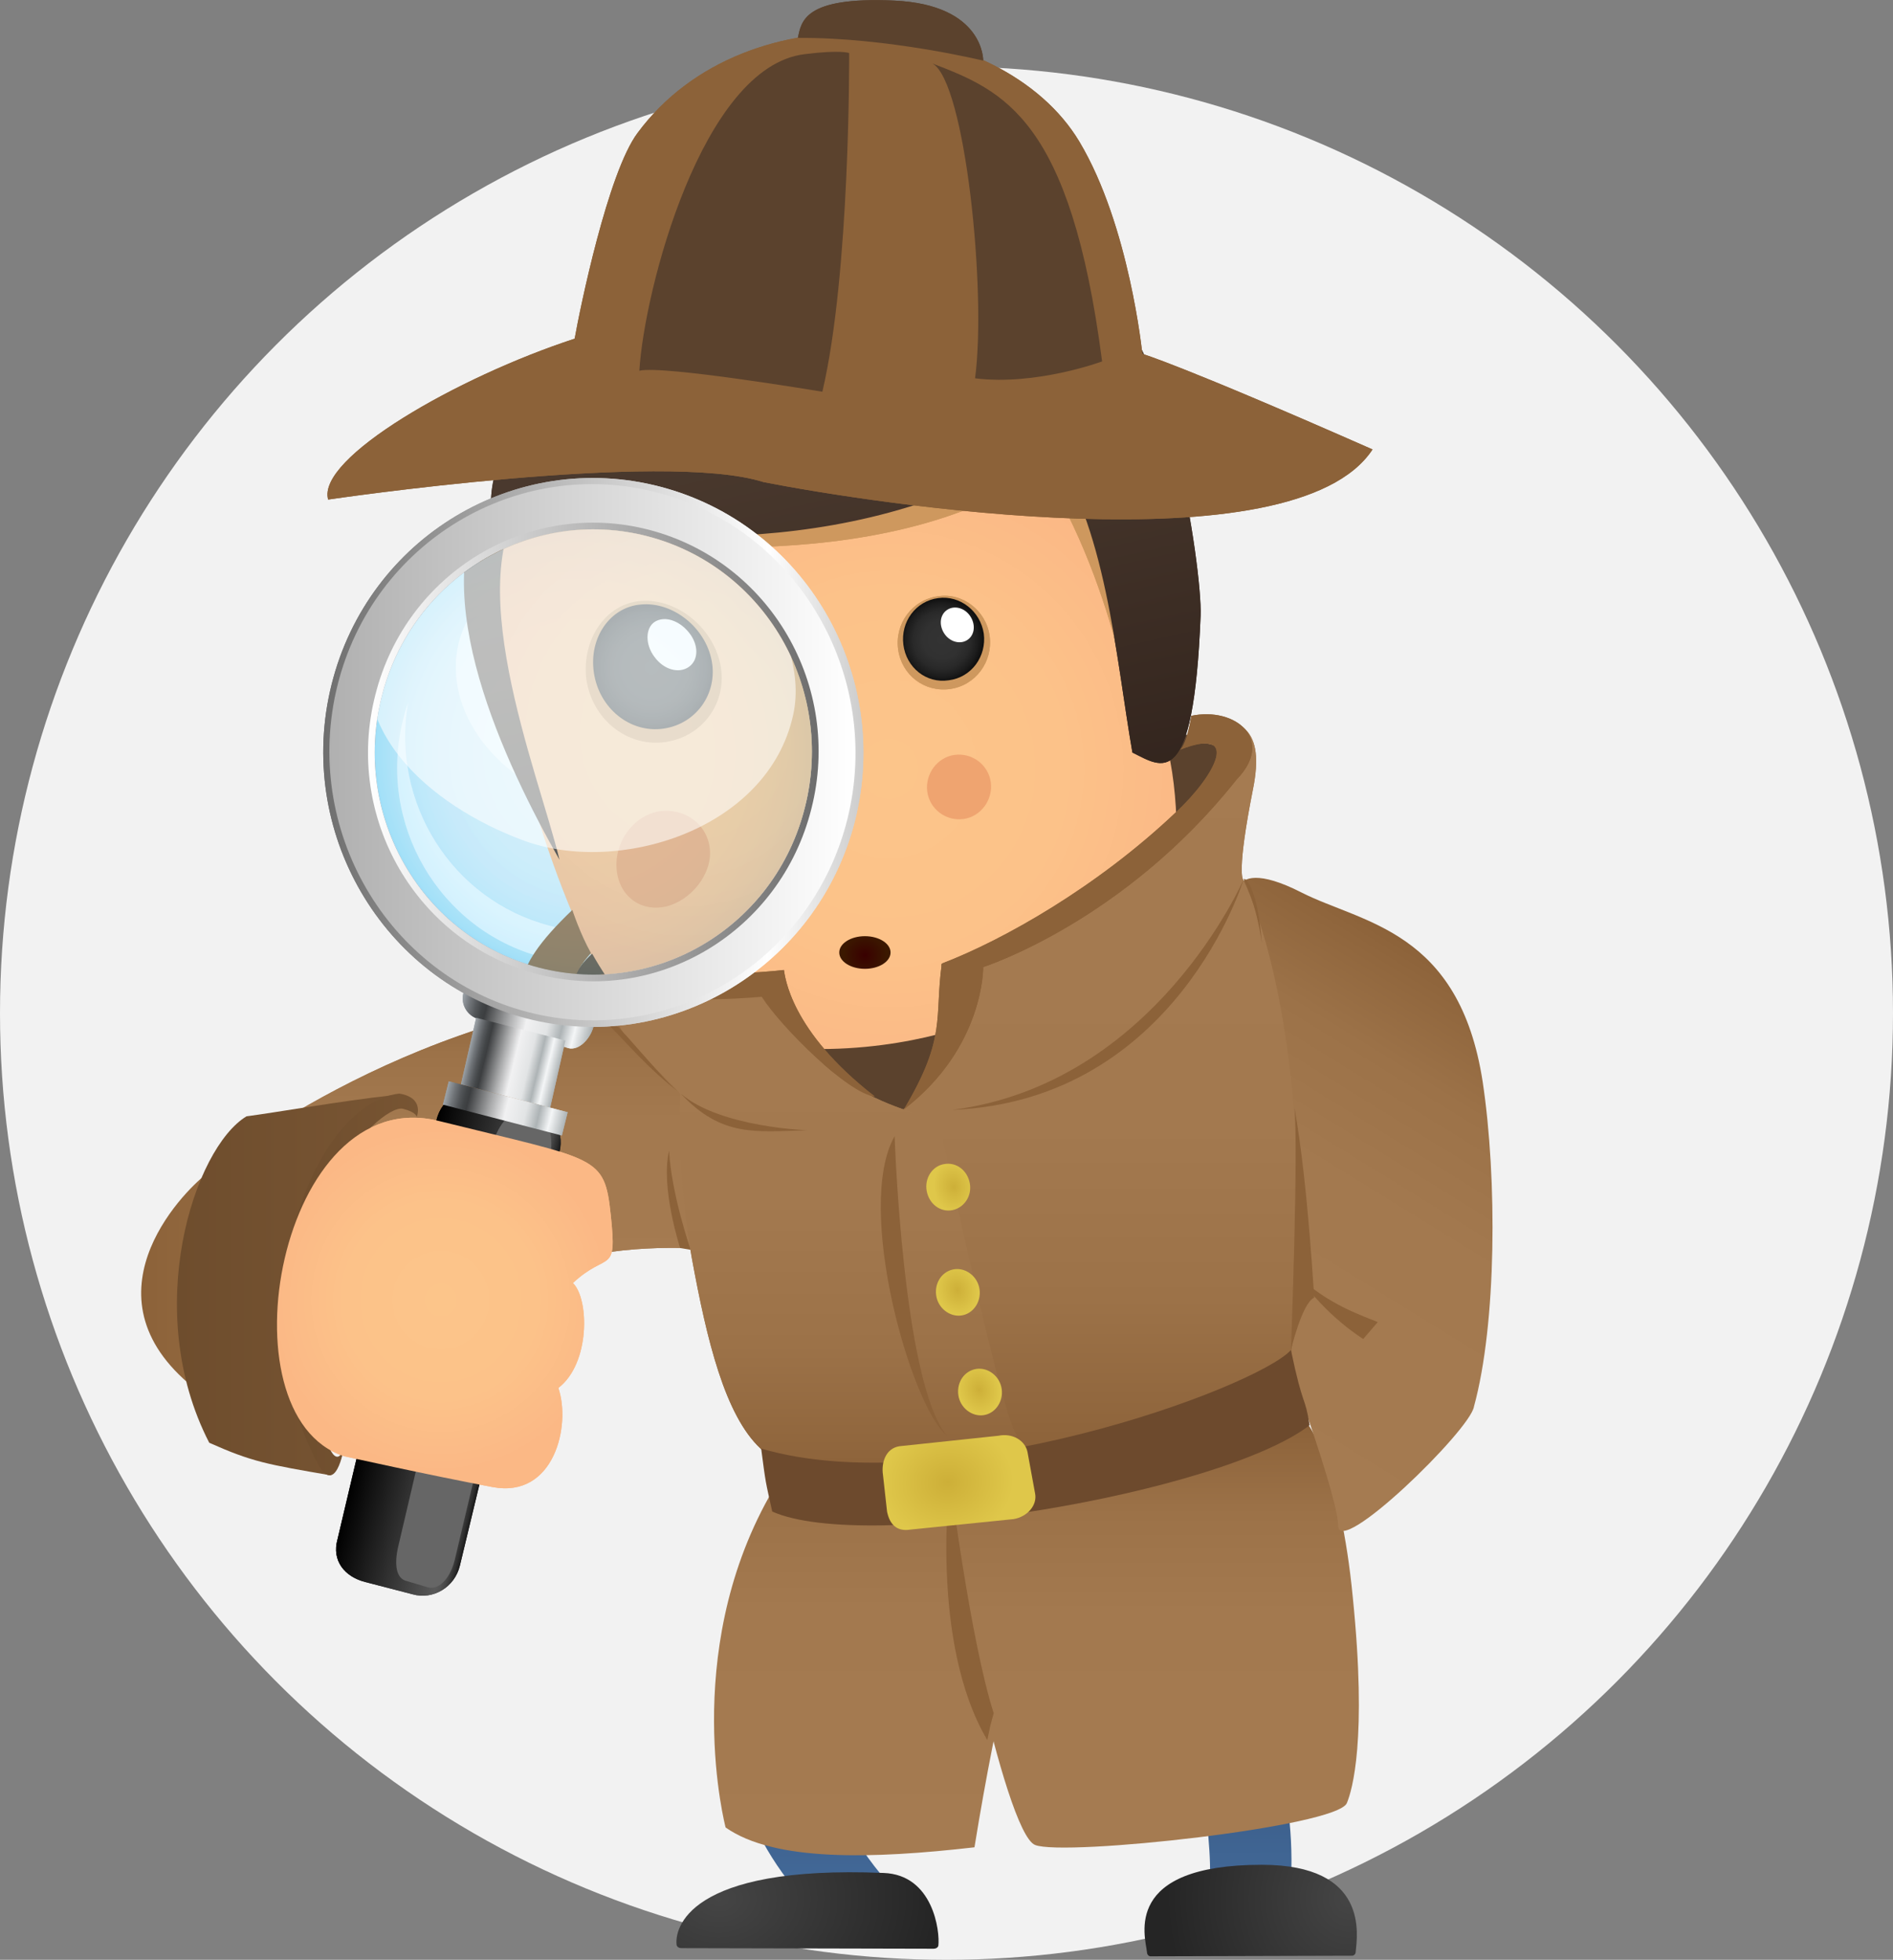 <?xml version="1.0" encoding="utf-8"?>
<!-- Generator: Adobe Illustrator 22.0.1, SVG Export Plug-In . SVG Version: 6.00 Build 0)  -->
<svg version="1.1" id="Layer_1" xmlns="http://www.w3.org/2000/svg" xmlns:xlink="http://www.w3.org/1999/xlink" x="0px" y="0px"
	 width="324.8px" height="336.2px" viewBox="0 0 324.8 336.2" style="enable-background:new 0 0 324.8 336.2;" xml:space="preserve"
	>
<rect x="0" y="0" width="324.8" height="336.2" fill="#808080" stroke="none"/>
<style type="text/css">
	.st0{fill:#F2F2F2;}
	.st1{fill:#5B422D;}
	.st2{fill:url(#SVGID_1_);}
	.st3{fill:url(#SVGID_2_);}
	.st4{fill:#CE985E;}
	.st5{fill:#836F67;}
	.st6{fill:#EFA470;}
	.st7{fill:url(#SVGID_3_);}
	.st8{fill:#FFFFFF;}
	.st9{fill:url(#SVGID_4_);}
	.st10{fill:url(#SVGID_5_);}
	.st11{fill:url(#SVGID_6_);}
	.st12{fill:url(#SVGID_7_);}
	.st13{fill:url(#SVGID_8_);}
	.st14{fill:url(#SVGID_9_);}
	.st15{fill:url(#SVGID_10_);}
	.st16{fill:url(#SVGID_11_);}
	.st17{fill:url(#SVGID_12_);}
	.st18{fill:url(#SVGID_13_);}
	.st19{fill:url(#SVGID_14_);}
	.st20{fill:url(#SVGID_15_);}
	.st21{fill:#8C6239;}
	.st22{fill:url(#SVGID_16_);}
	.st23{fill:url(#SVGID_17_);}
	.st24{fill:url(#SVGID_18_);}
	.st25{fill:url(#SVGID_19_);}
	.st26{fill:url(#SVGID_20_);}
	.st27{fill:url(#SVGID_21_);}
	.st28{fill:url(#SVGID_22_);}
	.st29{fill:url(#SVGID_23_);}
	.st30{fill:url(#SVGID_24_);}
	.st31{fill:url(#SVGID_25_);}
	.st32{fill:#666666;}
	.st33{fill:url(#SVGID_26_);}
	.st34{fill:url(#SVGID_27_);}
	.st35{fill:url(#SVGID_28_);}
	.st36{opacity:0.26;fill:url(#SVGID_29_);enable-background:new    ;}
	.st37{opacity:0.57;fill:#FFFFFF;enable-background:new    ;}
	.st38{fill:url(#SVGID_30_);}
	.st39{fill:url(#SVGID_31_);}
	.st40{fill:#6D4A2D;}
	.st41{fill:url(#SVGID_32_);}
	.st42{fill:url(#SVGID_33_);}
	.st43{fill:url(#SVGID_34_);}
	.st44{fill:url(#SVGID_35_);}
	.st45{fill:url(#SVGID_36_);}
	.st46{fill:url(#SVGID_37_);}
	.st47{fill:url(#SVGID_38_);}
	.st48{fill:url(#SVGID_39_);}
	.st49{fill:url(#SVGID_40_);}
	.st50{fill:url(#SVGID_41_);}
	.st51{fill:url(#SVGID_42_);}
	.st52{fill:url(#SVGID_43_);}
	.st53{opacity:0.26;fill:url(#SVGID_44_);enable-background:new    ;}
	.st54{fill:url(#SVGID_45_);}
	.st55{fill:url(#SVGID_46_);}
	.st56{clip-path:url(#SVGID_48_);}
	.st57{fill:url(#SVGID_49_);}
	.st58{fill:url(#SVGID_50_);}
	.st59{fill:url(#SVGID_51_);}
	.st60{opacity:0.26;fill:url(#SVGID_52_);enable-background:new    ;}
	.st61{fill:url(#SVGID_53_);}
</style>
<circle class="st0" cx="162.4" cy="173.8" r="162.4"/>
<g id="characters__x2F__objects__x2F__postitions">
	<path class="st1" d="M163.3,178.7l-28.7,9.6l16.4,9.8c0,0,19.7-2.2,19.9-3.5s-7-15.9-7-15.9 M202.3,125.9c0,0,23.3,1.6-2,18.3
		c-0.8-9.7,0-17.8,0-17.8L202.3,125.9z"/>
	
		<linearGradient id="SVGID_1_" gradientUnits="userSpaceOnUse" x1="-322.571" y1="1010.032" x2="-322.571" y2="931.14" gradientTransform="matrix(0.936 0 0 1 440.897 -688.158)">
		<stop  offset="0" style="stop-color:#426897"/>
		<stop  offset="1" style="stop-color:#192F4B"/>
	</linearGradient>
	<path class="st2" d="M151.9,247.9c-4.9,11.7-25.5,45.4,0.4,75l-16,1.1c-23.3-28.8-2.6-57.2,5.7-73.3L151.9,247.9L151.9,247.9z"/>
	
		<radialGradient id="SVGID_2_" cx="-503.292" cy="913.761" r="47.202" gradientTransform="matrix(1.073 -0.28 0.274 1.093 442.234 -1007.744)" gradientUnits="userSpaceOnUse">
		<stop  offset="0" style="stop-color:#FCC58A"/>
		<stop  offset="0.575" style="stop-color:#FCC289"/>
		<stop  offset="0.962" style="stop-color:#FBB986"/>
		<stop  offset="1" style="stop-color:#FBB885"/>
	</radialGradient>
	<path class="st3" d="M194.1,179.1c4.2-1.1,10.8-30.8,6.3-50.4c-13.7-59.3-13.1-56.4-13.1-56.4c-1.1-4.4-5.5-7-9.7-5.9L97.8,87.2
		c-4.3,1.1-5.5,7-4.4,11.3c3.3,11.3,5.9,21.9,14.3,53.6c12.2,45.5,22.8,43,41.7,38L194.1,179.1z"/>
	<path class="st4" d="M198.4,112c-8.8-47.8-8.3-53.1-8.3-53.1c-0.9-4.4-5.2-7.3-9.5-6.4L99.9,69.6c-4.5,0.9-7,25-9.7,11.6
		c-0.5-0.7-1.9,1.2,7.1,42c0.4,0.3,7,16.4,7,16.4c-12.4-30.7-7-48-7-48s46.4,8.8,76.7-8l-5.1-1.6l9.6-2c13.7,21,16.7,50,16.3,42.9
		C194.8,122.6,198.3,112.2,198.4,112L198.4,112z"/>
	<path class="st5" d="M115.7,57.5c17.1-14.4,26.9-11.5,43.1-17.7c7-2.8,8.2-7.8,8.2-7.8c-1.8,17.8-25.1,14-40.8,20.2L115.7,57.5
		L115.7,57.5z"/>
	<path class="st6" d="M121.8,139.8c0.4,3-1.7,5.9-4.7,6.3c-3,0.4-5.8-1.7-6.2-4.7c-0.4-3,1.7-5.9,4.7-6.3
		C118.6,134.6,121.4,136.7,121.8,139.8z"/>
	<path class="st4" d="M107.4,120.6c0.6,4.4,4.6,7.5,8.9,6.8c4.4-0.6,7.3-4.7,6.8-9.1c-0.6-4.4-4.6-7.5-8.9-6.8
		C109.9,112.1,106.8,116.2,107.4,120.6z"/>
	
		<radialGradient id="SVGID_3_" cx="-846.585" cy="854.867" r="6.313" gradientTransform="matrix(-1.097 0.158 0.153 1.117 -944.556 -701.975)" gradientUnits="userSpaceOnUse">
		<stop  offset="0" style="stop-color:#333333"/>
		<stop  offset="0.456" style="stop-color:#313131"/>
		<stop  offset="0.7" style="stop-color:#292929"/>
		<stop  offset="0.894" style="stop-color:#1B1B1B"/>
		<stop  offset="1" style="stop-color:#101010"/>
	</radialGradient>
	<path class="st7" d="M108.3,119.9c0.5,3.9,4.1,6.6,7.8,6.1c3.9-0.6,6.5-4.2,6-8.1s-4.1-6.6-7.8-6
		C110.4,112.4,107.7,116,108.3,119.9z"/>
	<path class="st8" d="M119.7,114.8c1,1.4,0.9,3.2-0.3,4.1c-1.2,0.9-3,0.5-4-0.9s-0.9-3.2,0.3-4.1
		C116.9,113.1,118.7,113.4,119.7,114.8z"/>
	<path class="st4" d="M169.8,109.1c0.6,4.4-2.4,8.5-6.8,9.1s-8.3-2.4-8.9-6.8c-0.6-4.4,2.4-8.5,6.8-9.1
		C165.1,101.6,169.2,104.7,169.8,109.1z"/>
	
		<radialGradient id="SVGID_4_" cx="-417.852" cy="853.274" r="6.307" gradientTransform="matrix(1.097 -0.158 0.153 1.117 489.415 -909.34)" gradientUnits="userSpaceOnUse">
		<stop  offset="0" style="stop-color:#333333"/>
		<stop  offset="0.456" style="stop-color:#313131"/>
		<stop  offset="0.7" style="stop-color:#292929"/>
		<stop  offset="0.894" style="stop-color:#1B1B1B"/>
		<stop  offset="1" style="stop-color:#101010"/>
	</radialGradient>
	<path class="st9" d="M168.8,108.7c0.5,3.9-2.1,7.5-6,8c-3.9,0.6-7.3-2.2-7.8-6.1s2.1-7.5,6-8C164.7,102.1,168.2,104.8,168.8,108.7z
		"/>
	<path class="st8" d="M166.4,105.6c1,1.4,0.9,3.2-0.3,4.1s-3,0.5-4-0.9s-0.9-3.2,0.3-4.1S165.4,104.2,166.4,105.6z"/>
	
		<linearGradient id="SVGID_5_" gradientUnits="userSpaceOnUse" x1="-14769.519" y1="-7372.054" x2="-14769.519" y2="-7249.792" gradientTransform="matrix(0.917 -0.203 0.19 0.979 15067.4 4246.992)">
		<stop  offset="0" style="stop-color:#574537"/>
		<stop  offset="0.576" style="stop-color:#433329"/>
		<stop  offset="1" style="stop-color:#32241D"/>
	</linearGradient>
	<path class="st10" d="M104.4,140.3c-0.4-2.2-6.3-3.5-16.6-51.1c-0.8,1.3-2.2,2.5-2.9,4c-2.6-13.1,3.1-17,3.1-17c-1.5,2,0.1-0.1,0,0
		c0,0-0.5-2.4-4.4-1.8c2.1-4.1,5-4.8,9.2-5.9c-1.1-0.1,7.1-4.7,7.4-5.4c1.7-3.2,2.1-5.2,2.6-10.6c-1,1.5-1.2,3.2-1.8,4.7
		c10.4-7.1,14.7-11.7,27.3-14.5c10.2-2.3,25.2-5.6,34.4-11.6c6-3.9,9.9-8.8,7.7-14.9c-0.3-0.1-0.3-0.1,0,0
		c12.4,5.1,13.5,17.4,13.5,17.4s1.2-0.6,2.3-5.2c4.3,7.7,4.7,16.8,2.3,23c11.5,4.1,17.8,46.1,17.5,54.2c-1.2,30.5-6.6,26-11.7,23.5
		c-2.9-16.6-4.5-39.3-14.5-52.9c0,0-5-1.9-18.1,3.7l7,2.1c-33.4,16-74.2,8.6-74.3,6.1C94.6,89.6,94.1,101.7,104.4,140.3L104.4,140.3
		z"/>
	<path class="st1" d="M169.2,178.3c0,0-6,42-33.8,1.5c19,1.2,32.5-4.6,32.5-4.6L169.2,178.3z"/>
	
		<radialGradient id="SVGID_6_" cx="10043.096" cy="4506.767" r="25.284" gradientTransform="matrix(-1.476 -2.200000e-03 -1.690000e-03 1.128 14954.446 -4735.841)" gradientUnits="userSpaceOnUse">
		<stop  offset="0" style="stop-color:#454545"/>
		<stop  offset="1" style="stop-color:#252525"/>
	</radialGradient>
	<path class="st11" d="M160.2,334.3l-43.3-0.1c-0.4,0-0.7-0.2-0.8-0.5c-0.4-2.7,1.7-13.8,35.5-12.4c8.5,0.3,9.7,10,9.4,12.5
		C160.9,334.1,160.6,334.3,160.2,334.3L160.2,334.3z"/>
	
		<linearGradient id="SVGID_7_" gradientUnits="userSpaceOnUse" x1="-2338.25" y1="1008.885" x2="-2338.25" y2="923.294" gradientTransform="matrix(-0.914 2.500000e-03 0.198 1.023 -2121.99 -703.137)">
		<stop  offset="0" style="stop-color:#426897"/>
		<stop  offset="1" style="stop-color:#192F4B"/>
	</linearGradient>
	<path class="st12" d="M192.6,245.6c7.1,12,7.6,18.1,11,38.9c1.1,11.5,5.2,34.2,3.7,40.2l14,1.1c1.7-18.9-4.4-31.6-8.1-47.6
		c-1.9-8-1.9-20.5-13.3-36.9L192.6,245.6L192.6,245.6z"/>
	
		<radialGradient id="SVGID_8_" cx="11807.922" cy="4452.839" r="26.523" gradientTransform="matrix(1.177 -2.000000e-03 1.690000e-03 1.253 -13674.062 -5230.019)" gradientUnits="userSpaceOnUse">
		<stop  offset="0" style="stop-color:#454545"/>
		<stop  offset="1" style="stop-color:#252525"/>
	</radialGradient>
	<path class="st13" d="M197.4,335.6l34.6-0.1c0.3,0,0.6-0.3,0.6-0.6c0.3-3,2.3-15-16.1-15c-24,0-20,12.3-19.7,15
		C196.8,335.3,197.1,335.6,197.4,335.6L197.4,335.6z"/>
	
		<linearGradient id="SVGID_9_" gradientUnits="userSpaceOnUse" x1="-1139.015" y1="937.347" x2="-1139.015" y2="811.047" gradientTransform="matrix(-0.936 0 0 1 -880.85 -688.158)">
		<stop  offset="0" style="stop-color:#8C6239"/>
		<stop  offset="3.400000e-02" style="stop-color:#8F653C"/>
		<stop  offset="0.208" style="stop-color:#9C7248"/>
		<stop  offset="0.443" style="stop-color:#A3794F"/>
		<stop  offset="1" style="stop-color:#A57B51"/>
	</linearGradient>
	<path class="st14" d="M148.1,195.6c2.4-0.7,18.2-11.3,13.4-30.2c23.7-3.9,36.8-16.1,45.5-28.8c7.1-10.7-2-9-2-9
		c1.5-4.7-0.6-2.3-0.6-4.7c8.9-0.2,12.6,2.3,10.6,12.4c-2.9,14.6-1.7,15.6-1.7,15.6s13.3,25.4,8.2,82c-8.7,14.7-58.6,16.8-62.6,16.2
		C155,248.3,148.1,195.6,148.1,195.6L148.1,195.6z"/>
	
		<linearGradient id="SVGID_10_" gradientUnits="userSpaceOnUse" x1="-1102.826" y1="930.658" x2="-1102.826" y2="1006.424" gradientTransform="matrix(-0.936 0 0 1 -880.85 -688.158)">
		<stop  offset="0" style="stop-color:#8C6239"/>
		<stop  offset="3.400000e-02" style="stop-color:#8F653C"/>
		<stop  offset="0.208" style="stop-color:#9C7248"/>
		<stop  offset="0.443" style="stop-color:#A3794F"/>
		<stop  offset="1" style="stop-color:#A57B51"/>
	</linearGradient>
	<path class="st15" d="M124.5,313.5c0,0-7.8-29.5,7.5-56.8c37.4,4.4,48.5-14.2,48.5-14.2s-1.9,24.2-3.5,29.3
		c-1.6,5.2-5.7,19.8-9.8,45.1C149.7,318.9,132.9,319.4,124.5,313.5L124.5,313.5z"/>
	
		<linearGradient id="SVGID_11_" gradientUnits="userSpaceOnUse" x1="-1152.714" y1="932.758" x2="-1152.714" y2="1005.194" gradientTransform="matrix(-0.936 0 0 1 -880.85 -688.158)">
		<stop  offset="0" style="stop-color:#8C6239"/>
		<stop  offset="3.400000e-02" style="stop-color:#8F653C"/>
		<stop  offset="0.208" style="stop-color:#9C7248"/>
		<stop  offset="0.443" style="stop-color:#A3794F"/>
		<stop  offset="1" style="stop-color:#A57B51"/>
	</linearGradient>
	<path class="st16" d="M224.6,244.6c0,0,5.4,7.6,7.5,29.3c2.5,24.6-0.1,33.2-1,35.4c-1.6,4.1-48.5,9.2-53.5,7.2
		c-5.3-2.1-15.7-53.7-14.2-57.4c1.7-4,9.2-11.6,9.2-11.6L224.6,244.6z"/>
	
		<linearGradient id="SVGID_12_" gradientUnits="userSpaceOnUse" x1="-1023.395" y1="858.658" x2="-1023.395" y2="907.374" gradientTransform="matrix(-0.936 0 0 1 -880.85 -688.158)">
		<stop  offset="0" style="stop-color:#8C6239"/>
		<stop  offset="3.400000e-02" style="stop-color:#8F653C"/>
		<stop  offset="0.208" style="stop-color:#9C7248"/>
		<stop  offset="0.443" style="stop-color:#A3794F"/>
		<stop  offset="1" style="stop-color:#A57B51"/>
	</linearGradient>
	<path class="st17" d="M119.6,214.2c0,0-14.8-1.1-25.2,3.2c-20.6,8.5-59.7-15.6-59.7-15.6s30.4-25.9,74.1-31.3
		c3.6,4.9,8.7,17.9,10.5,24.7C117.5,205.5,119.6,214.2,119.6,214.2L119.6,214.2z"/>
	
		<linearGradient id="SVGID_13_" gradientUnits="userSpaceOnUse" x1="-966.754" y1="907.016" x2="-1017.367" y2="907.016" gradientTransform="matrix(-0.936 0 0 1 -880.85 -688.158)">
		<stop  offset="0" style="stop-color:#8C6239"/>
		<stop  offset="1" style="stop-color:#A57B51"/>
	</linearGradient>
	<path class="st18" d="M64.5,239.7c0,0-7.7,11.7-23.3,3.5c-28.9-15.3-13.5-34.7-7.3-40.5c11.6-10.9,37.7-11.1,37.7-11.1L64.5,239.7"
		/>
	
		<linearGradient id="SVGID_14_" gradientUnits="userSpaceOnUse" x1="-1086.879" y1="941.258" x2="-1086.879" y2="834.258" gradientTransform="matrix(-0.936 0 0 1 -880.85 -688.158)">
		<stop  offset="0" style="stop-color:#8C6239"/>
		<stop  offset="3.400000e-02" style="stop-color:#8F653C"/>
		<stop  offset="0.208" style="stop-color:#9C7248"/>
		<stop  offset="0.443" style="stop-color:#A3794F"/>
		<stop  offset="1" style="stop-color:#A57B51"/>
	</linearGradient>
	<path class="st19" d="M174.5,246.2C172,243.9,161,192,161,192s-27.3-5.1-26.4-25.1c-23.7,6.3-38.9-3.8-29.3-15.5
		c-0.4-1.3,0.9-4.4,0.6-5.3c-14.6,16.5-3.2,20.9,0.3,29.8c1.5,3.2,7.9,8.7,10.5,11.7c0,0-0.6,13.9,2,28.2c2.6,14.2,5.7,27,11.8,32.7
		c3.2,3,11.4,4.6,23.5,4.6C166.3,253.1,174.5,246.2,174.5,246.2z"/>
	<path class="st1" d="M109.4,166.4l2.3-0.6l-4.1-13.7C107.6,152.2,94.6,168.2,109.4,166.4z"/>
	
		<linearGradient id="SVGID_15_" gradientUnits="userSpaceOnUse" x1="-1206.377" y1="854.075" x2="-1159.607" y2="935.084" gradientTransform="matrix(-0.936 0 0 1 -880.85 -688.158)">
		<stop  offset="0" style="stop-color:#8C6239"/>
		<stop  offset="3.400000e-02" style="stop-color:#8F653C"/>
		<stop  offset="0.208" style="stop-color:#9C7248"/>
		<stop  offset="0.443" style="stop-color:#A3794F"/>
		<stop  offset="1" style="stop-color:#A57B51"/>
	</linearGradient>
	<path class="st20" d="M213.4,151.1c-0.3,7.2-5-5.6,9.9,2c10.4,5.3,27.1,6.4,31.1,32.5c2.5,16.6,2.4,41.5-1.5,55.7
		c-0.6,4-23.3,26.1-23.3,20.4c0-4-6.3-21.7-6.3-21.7c-12.5,7.3-11.8-54.5-14.1-85.4"/>
	<path class="st21" d="M134.5,166.4c0,0-43.2,5.2-26.9-14.2c-0.9-3-1.6-6-1.6-6s-27.7,29.1,24.7,24.8c3.3,5.2,14.9,16.7,19.4,17.1
		C135.5,176.8,134.7,167.4,134.5,166.4"/>
	<path class="st4" d="M198.4,112c-8.8-47.8-8.3-53.1-8.3-53.1c-0.9-4.4-5.2-7.3-9.5-6.4L99.9,69.6c-4.5,0.9-7,25-9.7,11.6
		c-0.5-0.7-1.9,1.2,7.1,42c0.4,0.3,7,16.4,7,16.4c-12.4-30.7-7-48-7-48s46.4,8.8,76.7-8l-5.1-1.6l9.6-2c13.7,21,16.7,50,16.3,42.9
		C194.8,122.6,198.3,112.2,198.4,112L198.4,112z"/>
	<path class="st5" d="M115.7,57.5c17.1-14.4,26.9-11.5,43.1-17.7c7-2.8,8.2-7.8,8.2-7.8c-1.8,17.8-25.1,14-40.8,20.2L115.7,57.5
		L115.7,57.5z"/>
	<path class="st6" d="M170,134.2c0.4,3-1.7,5.9-4.7,6.3c-3,0.4-5.8-1.7-6.2-4.7s1.7-5.9,4.7-6.3C166.8,129.1,169.6,131.2,170,134.2z
		 M121.8,139.8c0.4,3-1.7,5.9-4.7,6.3c-3,0.4-5.8-1.7-6.2-4.7c-0.4-3,1.7-5.9,4.7-6.3C118.6,134.6,121.4,136.7,121.8,139.8z"/>
	<path class="st4" d="M107.4,120.6c0.6,4.4,4.6,7.5,8.9,6.8c4.4-0.6,7.3-4.7,6.8-9.1c-0.6-4.4-4.6-7.5-8.9-6.8
		C109.9,112.1,106.8,116.2,107.4,120.6z"/>
	
		<radialGradient id="SVGID_16_" cx="-846.585" cy="854.867" r="6.313" gradientTransform="matrix(-1.097 0.158 0.153 1.117 -944.556 -701.975)" gradientUnits="userSpaceOnUse">
		<stop  offset="0" style="stop-color:#333333"/>
		<stop  offset="0.456" style="stop-color:#313131"/>
		<stop  offset="0.7" style="stop-color:#292929"/>
		<stop  offset="0.894" style="stop-color:#1B1B1B"/>
		<stop  offset="1" style="stop-color:#101010"/>
	</radialGradient>
	<path class="st22" d="M108.3,119.9c0.5,3.9,4.1,6.6,7.8,6.1c3.9-0.6,6.5-4.2,6-8.1s-4.1-6.6-7.8-6
		C110.4,112.4,107.7,116,108.3,119.9z"/>
	<path class="st8" d="M119.7,114.8c1,1.4,0.9,3.2-0.3,4.1c-1.2,0.9-3,0.5-4-0.9s-0.9-3.2,0.3-4.1
		C116.9,113.1,118.7,113.4,119.7,114.8z"/>
	<path class="st4" d="M169.8,109.1c0.6,4.4-2.4,8.5-6.8,9.1s-8.3-2.4-8.9-6.8c-0.6-4.4,2.4-8.5,6.8-9.1
		C165.1,101.6,169.2,104.7,169.8,109.1z"/>
	
		<radialGradient id="SVGID_17_" cx="-417.852" cy="853.274" r="6.307" gradientTransform="matrix(1.097 -0.158 0.153 1.117 489.415 -909.34)" gradientUnits="userSpaceOnUse">
		<stop  offset="0" style="stop-color:#333333"/>
		<stop  offset="0.456" style="stop-color:#313131"/>
		<stop  offset="0.7" style="stop-color:#292929"/>
		<stop  offset="0.894" style="stop-color:#1B1B1B"/>
		<stop  offset="1" style="stop-color:#101010"/>
	</radialGradient>
	<path class="st23" d="M168.8,108.7c0.5,3.9-2.1,7.5-6,8c-3.9,0.6-7.3-2.2-7.8-6.1s2.1-7.5,6-8C164.7,102.1,168.2,104.8,168.8,108.7
		z"/>
	<path class="st8" d="M166.4,105.6c1,1.4,0.9,3.2-0.3,4.1s-3,0.5-4-0.9s-0.9-3.2,0.3-4.1S165.4,104.2,166.4,105.6z"/>
	
		<linearGradient id="SVGID_18_" gradientUnits="userSpaceOnUse" x1="-14769.519" y1="-7372.054" x2="-14769.519" y2="-7249.792" gradientTransform="matrix(0.917 -0.203 0.19 0.979 15067.4 4246.992)">
		<stop  offset="0" style="stop-color:#574537"/>
		<stop  offset="0.576" style="stop-color:#433329"/>
		<stop  offset="1" style="stop-color:#32241D"/>
	</linearGradient>
	<path class="st24" d="M104.4,140.3c-0.4-2.2-6.3-3.5-16.6-51.1c-0.8,1.3-2.2,2.5-2.9,4c-2.6-13.1,3.1-17,3.1-17c-1.5,2,0.1-0.1,0,0
		c0,0-0.5-2.4-4.4-1.8c2.1-4.1,5-4.8,9.2-5.9c-1.1-0.1,7.1-4.7,7.4-5.4c1.7-3.2,2.1-5.2,2.6-10.6c-1,1.5-1.2,3.2-1.8,4.7
		c10.4-7.1,14.7-11.7,27.3-14.5c10.2-2.3,25.2-5.6,34.4-11.6c6-3.9,9.9-8.8,7.7-14.9c-0.3-0.1-0.3-0.1,0,0
		c12.4,5.1,13.5,17.4,13.5,17.4s1.2-0.6,2.3-5.2c4.3,7.7,4.7,16.8,2.3,23c11.5,4.1,17.8,46.1,17.5,54.2c-1.2,30.5-6.6,26-11.7,23.5
		c-2.9-16.6-4.5-39.3-14.5-52.9c0,0-5-1.9-18.1,3.7l7,2.1c-33.4,16-74.2,8.6-74.3,6.1C94.6,89.6,94.1,101.7,104.4,140.3L104.4,140.3
		z"/>
	
		<linearGradient id="SVGID_19_" gradientUnits="userSpaceOnUse" x1="-1139.015" y1="937.347" x2="-1139.015" y2="811.047" gradientTransform="matrix(-0.936 0 0 1 -880.85 -688.158)">
		<stop  offset="0" style="stop-color:#8C6239"/>
		<stop  offset="3.400000e-02" style="stop-color:#8F653C"/>
		<stop  offset="0.208" style="stop-color:#9C7248"/>
		<stop  offset="0.443" style="stop-color:#A3794F"/>
		<stop  offset="1" style="stop-color:#A57B51"/>
	</linearGradient>
	<path class="st25" d="M148.1,195.6c2.4-0.7,18.2-11.3,13.4-30.2c23.7-3.9,36.8-16.1,45.5-28.8c7.1-10.7-2-9-2-9
		c1.5-4.7-0.6-2.3-0.6-4.7c8.9-0.2,12.6,2.3,10.6,12.4c-2.9,14.6-1.7,15.6-1.7,15.6s13.3,25.4,8.2,82c-8.7,14.7-58.6,16.8-62.6,16.2
		C155,248.3,148.1,195.6,148.1,195.6L148.1,195.6z"/>
	
		<linearGradient id="SVGID_20_" gradientUnits="userSpaceOnUse" x1="-1023.395" y1="858.658" x2="-1023.395" y2="907.374" gradientTransform="matrix(-0.936 0 0 1 -880.85 -688.158)">
		<stop  offset="0" style="stop-color:#8C6239"/>
		<stop  offset="3.400000e-02" style="stop-color:#8F653C"/>
		<stop  offset="0.208" style="stop-color:#9C7248"/>
		<stop  offset="0.443" style="stop-color:#A3794F"/>
		<stop  offset="1" style="stop-color:#A57B51"/>
	</linearGradient>
	<path class="st26" d="M119.6,214.2c0,0-14.8-1.1-25.2,3.2c-20.6,8.5-59.7-15.6-59.7-15.6s30.4-25.9,74.1-31.3
		c3.6,4.9,8.7,17.9,10.5,24.7C117.5,205.5,119.6,214.2,119.6,214.2L119.6,214.2z"/>
	
		<linearGradient id="SVGID_21_" gradientUnits="userSpaceOnUse" x1="-1086.879" y1="941.258" x2="-1086.879" y2="834.258" gradientTransform="matrix(-0.936 0 0 1 -880.85 -688.158)">
		<stop  offset="0" style="stop-color:#8C6239"/>
		<stop  offset="3.400000e-02" style="stop-color:#8F653C"/>
		<stop  offset="0.208" style="stop-color:#9C7248"/>
		<stop  offset="0.443" style="stop-color:#A3794F"/>
		<stop  offset="1" style="stop-color:#A57B51"/>
	</linearGradient>
	<path class="st27" d="M174.5,246.2C172,243.9,161,192,161,192s-27.3-5.1-26.4-25.1c-23.7,6.3-38.9-3.8-29.3-15.5
		c-0.4-1.3,0.9-4.4,0.6-5.3c-14.6,16.5-3.2,20.9,0.3,29.8c1.5,3.2,7.9,8.7,10.5,11.7c0,0-0.6,13.9,2,28.2c2.6,14.2,5.7,27,11.8,32.7
		c3.2,3,11.4,4.6,23.5,4.6C166.3,253.1,174.5,246.2,174.5,246.2z"/>
	<path class="st1" d="M109.4,166.4l2.3-0.6l-4.1-13.7C107.6,152.2,94.6,168.2,109.4,166.4z"/>
	<path class="st21" d="M134.5,166.4c0,0-43.2,5.2-26.9-14.2c-0.9-3-1.6-6-1.6-6s-27.7,29.1,24.7,24.8c3.3,5.2,14.9,16.7,19.4,17.1
		C135.5,176.8,134.7,167.4,134.5,166.4"/>
	
		<radialGradient id="SVGID_22_" cx="-1157.869" cy="964.563" r="4.27" gradientTransform="matrix(-0.864 0 0 0.841 -852.012 -647.322)" gradientUnits="userSpaceOnUse">
		<stop  offset="0" style="stop-color:#390000"/>
		<stop  offset="1" style="stop-color:#3B1800"/>
	</radialGradient>
	<ellipse class="st28" cx="148.4" cy="163.4" rx="4.4" ry="2.8"/>
</g>
<g id="Layer_1_1_">
	<path class="st21" d="M56.3,85.7c0,0,57.5-8.5,74.7-3c18.4,3.6,91,15,104.5-5.6C202.6,62.6,196,60.7,196,60.7s-2.2-22-10.8-36.4
		c-13.3-22.2-57-26.9-75.8-1.5c-5.1,6.8-9.9,30.2-10.8,35.3C78.4,64.7,54.3,78.6,56.3,85.7z"/>
	<path class="st1" d="M189.1,62c0,0-11.3,4.2-21.8,2.9c2-15-1.7-50.9-7.3-54C172.3,15.6,183.7,20.4,189.1,62z M141.1,67.2
		c0,0-27.5-4.6-31.4-3.6C110.5,50,120.4,11.5,138,9.3c6.3-0.8,7.7-0.2,7.7-0.2S145.9,46.8,141.1,67.2L141.1,67.2z M168.7,10.4
		c0,0,0.2-9.6-15.3-10.3s-15.9,3.6-16.5,6.4C152.3,6.4,168.7,10.4,168.7,10.4L168.7,10.4z"/>
	<path d="M78.1,97.5c0.2-0.1,0.3-0.2,0.6-0.4c1.2-0.9,2.7-2.8,1.1-5c-1.4-1.9-3.8-2-5.8-0.5s-2.4,3.7-1,5.7c0.8,1.1,1.5,1.6,2,1.9
		l0.7-0.8c-0.5-0.3-1-0.7-1.7-1.6c-0.9-1.2-1-2.7,0.6-4C74.6,92.8,78.1,97.5,78.1,97.5z M75.6,92.2c0.9-0.5,2.4-0.8,3.3,0.4
		c1,1.4,0,2.6-0.7,3.1C78.2,95.7,75.6,92.2,75.6,92.2z"/>
	
		<linearGradient id="SVGID_23_" gradientUnits="userSpaceOnUse" x1="16.717" y1="-65.165" x2="16.717" y2="-40.841" gradientTransform="matrix(-0.232 0.969 -0.907 -0.248 46.383 144.326)">
		<stop  offset="0" style="stop-color:#ADB3B5"/>
		<stop  offset="0.126" style="stop-color:#F4F6F7"/>
		<stop  offset="0.225" style="stop-color:#ADB3B5"/>
		<stop  offset="0.332" style="stop-color:#E2E4E5"/>
		<stop  offset="0.494" style="stop-color:#F1F1F2"/>
		<stop  offset="0.622" style="stop-color:#ABACAD"/>
		<stop  offset="0.813" style="stop-color:#3C3E40"/>
		<stop  offset="0.844" style="stop-color:#424547"/>
		<stop  offset="0.888" style="stop-color:#54575A"/>
		<stop  offset="0.941" style="stop-color:#717579"/>
		<stop  offset="0.999" style="stop-color:#999FA4"/>
		<stop  offset="1" style="stop-color:#9AA0A5"/>
	</linearGradient>
	<path class="st29" d="M82.1,174.8c-1.9-0.5-3.1-2.5-2.6-4.4s2.4-3.1,4.4-2.6l15.3,4c1.9,0.5,3.1,2.5,2.6,4.4s-2.4,4.1-4.3,3.6
		L82.1,174.8z"/>
	
		<linearGradient id="SVGID_24_" gradientUnits="userSpaceOnUse" x1="25.696" y1="-60.974" x2="25.696" y2="-44.169" gradientTransform="matrix(-0.232 0.969 -0.907 -0.248 46.383 144.326)">
		<stop  offset="0" style="stop-color:#ADB3B5"/>
		<stop  offset="0.126" style="stop-color:#F4F6F7"/>
		<stop  offset="0.225" style="stop-color:#ADB3B5"/>
		<stop  offset="0.332" style="stop-color:#E2E4E5"/>
		<stop  offset="0.494" style="stop-color:#F1F1F2"/>
		<stop  offset="0.622" style="stop-color:#ABACAD"/>
		<stop  offset="0.813" style="stop-color:#3C3E40"/>
		<stop  offset="0.844" style="stop-color:#424547"/>
		<stop  offset="0.888" style="stop-color:#54575A"/>
		<stop  offset="0.941" style="stop-color:#717579"/>
		<stop  offset="0.999" style="stop-color:#999FA4"/>
		<stop  offset="1" style="stop-color:#9AA0A5"/>
	</linearGradient>
	<path class="st30" d="M79.1,186l2.6-11.4l15.3,3.9L94.4,190L79.1,186z"/>
	
		<linearGradient id="SVGID_25_" gradientUnits="userSpaceOnUse" x1="75.25" y1="-65.21" x2="75.25" y2="-41.461" gradientTransform="matrix(-0.232 0.969 -0.907 -0.248 46.383 144.326)">
		<stop  offset="0" style="stop-color:#000000"/>
		<stop  offset="1.200000e-02" style="stop-color:#0B0B0B"/>
		<stop  offset="5.900000e-02" style="stop-color:#2D2D2D"/>
		<stop  offset="0.102" style="stop-color:#454545"/>
		<stop  offset="0.143" style="stop-color:#545454"/>
		<stop  offset="0.176" style="stop-color:#595959"/>
		<stop  offset="1" style="stop-color:#000000"/>
	</linearGradient>
	<path class="st31" d="M62.7,271.4c-3.6-0.9-5.8-3.7-4.8-7.3l17-72c0.9-3.7,4.6-5.9,8.1-4.9l8.1,2.1c3.6,0.9,5.8,4.7,4.9,8.3
		l-17.1,71c-0.9,3.7-4.6,5.9-8.1,4.9L62.7,271.4L62.7,271.4z"/>
	<path class="st32" d="M69.7,271.2c-1.6-0.4-2.2-2.6-1.3-6.2l16-68.3c0.9-3.5,3-6.1,4.6-5.6l3.8,1c1.6,0.4,2.3,3.6,1.4,7.2L78,267.7
		c-0.9,3.5-3,5.1-4.6,4.6C73.4,272.3,69.7,271.2,69.7,271.2z"/>
	
		<linearGradient id="SVGID_26_" gradientUnits="userSpaceOnUse" x1="33.707" y1="-64.302" x2="33.707" y2="-41.976" gradientTransform="matrix(-0.232 0.969 -0.907 -0.248 46.383 144.326)">
		<stop  offset="0" style="stop-color:#ADB3B5"/>
		<stop  offset="0.126" style="stop-color:#F4F6F7"/>
		<stop  offset="0.225" style="stop-color:#ADB3B5"/>
		<stop  offset="0.332" style="stop-color:#E2E4E5"/>
		<stop  offset="0.494" style="stop-color:#F1F1F2"/>
		<stop  offset="0.622" style="stop-color:#ABACAD"/>
		<stop  offset="0.813" style="stop-color:#3C3E40"/>
		<stop  offset="0.844" style="stop-color:#424547"/>
		<stop  offset="0.888" style="stop-color:#54575A"/>
		<stop  offset="0.941" style="stop-color:#717579"/>
		<stop  offset="0.999" style="stop-color:#999FA4"/>
		<stop  offset="1" style="stop-color:#9AA0A5"/>
	</linearGradient>
	<path class="st33" d="M76,189.5l1-4l20.4,5.3l-1,4L76,189.5z"/>
	
		<linearGradient id="SVGID_27_" gradientUnits="userSpaceOnUse" x1="-1099.234" y1="208.92" x2="-1000.227" y2="208.92" gradientTransform="matrix(-0.936 0 0 -1 -880.85 338)">
		<stop  offset="0" style="stop-color:#CCCCCC"/>
		<stop  offset="0.176" style="stop-color:#FFFFFF"/>
		<stop  offset="1" style="stop-color:#6E6E6E"/>
	</linearGradient>
	<path class="st34" d="M90.3,174.7c-24.7-6.5-39.7-32.1-33.4-57.3S88.5,77,113.3,83.5s39.7,32.1,33.4,57.3
		C140.3,165.9,115,181.1,90.3,174.7L90.3,174.7z M92.5,166c20.1,5.2,40.5-7.1,45.6-27.5c5.2-20.4-7-41.2-27-46.5
		c-20.1-5.2-40.5,7.1-45.6,27.5C60.3,140,72.4,160.8,92.5,166z"/>
	
		<linearGradient id="SVGID_28_" gradientUnits="userSpaceOnUse" x1="-1097.784" y1="208.953" x2="-1001.35" y2="208.953" gradientTransform="matrix(-0.936 0 0 -1 -880.85 338)">
		<stop  offset="0" style="stop-color:#FFFFFF"/>
		<stop  offset="1" style="stop-color:#B0B0B0"/>
	</linearGradient>
	<path class="st35" d="M90.5,173.6c-24.1-6.3-38.7-31.4-32.6-56s30.8-39.4,54.9-33.1s38.7,31.4,32.6,56
		C139.3,165,114.7,179.9,90.5,173.6z M92.5,166c20.1,5.2,40.5-7.1,45.6-27.5c5.2-20.4-7-41.2-27-46.5c-20.1-5.2-40.5,7.1-45.6,27.5
		C60.3,140,72.4,160.8,92.5,166z"/>
	
		<radialGradient id="SVGID_29_" cx="-75.245" cy="13.504" r="33.85" gradientTransform="matrix(-0.275 1.093 -1.073 -0.28 95.635 214.996)" gradientUnits="userSpaceOnUse">
		<stop  offset="0" style="stop-color:#BAEBFF"/>
		<stop  offset="0.398" style="stop-color:#B8EAFF"/>
		<stop  offset="0.565" style="stop-color:#B1E8FE"/>
		<stop  offset="0.688" style="stop-color:#A4E4FE"/>
		<stop  offset="0.791" style="stop-color:#93DFFD"/>
		<stop  offset="0.88" style="stop-color:#7CD7FC"/>
		<stop  offset="0.958" style="stop-color:#60CFFA"/>
		<stop  offset="1" style="stop-color:#4EC9F9"/>
	</radialGradient>
	<path class="st36" d="M92.5,166c-20.1-5.2-32.2-26-27-46.5C70.7,99.1,91,86.8,111.1,92s32.2,26,27,46.5
		C133,158.9,112.6,171.2,92.5,166z"/>
	<path class="st37" d="M133,140.1c0.2-0.9,0.4-1.8,0.6-2.8c-5.6,16.4-22.6,25.9-39.3,21.5c-16.8-4.4-27.2-21.1-24.3-38.2
		c-0.3,0.9-0.6,1.8-0.8,2.7c-4.6,18,6.2,36.3,23.8,40.9C110.6,168.9,128.6,158.1,133,140.1z"/>
	<path class="st37" d="M100,138.3c-14.7-3.8-24.1-16.4-21.3-28c2.9-11.6,17.2-18,31.9-14.1c14.7,3.8,24.1,16.4,21.3,28
		C128.9,135.8,114.7,142.1,100,138.3z"/>
	
		<linearGradient id="SVGID_30_" gradientUnits="userSpaceOnUse" x1="-1008.599" y1="209" x2="-1090.517" y2="209" gradientTransform="matrix(-0.936 0 0 -1 -880.85 338)">
		<stop  offset="0" style="stop-color:#FFFFFF"/>
		<stop  offset="1" style="stop-color:#6E6E6E"/>
	</linearGradient>
	<path class="st38" d="M92.2,167.1c-20.7-5.4-33.2-26.8-27.8-47.9c5.3-21,26.3-33.7,47-28.3c20.7,5.4,33.2,26.8,27.8,47.9
		C133.9,159.8,112.9,172.5,92.2,167.1L92.2,167.1z M92.5,166c20.1,5.2,40.5-7.1,45.6-27.5c5.2-20.4-7-41.2-27-46.5
		c-20.1-5.2-40.5,7.1-45.6,27.5C60.3,140,72.4,160.8,92.5,166z"/>
	
		<radialGradient id="SVGID_31_" cx="-353.496" cy="762.845" r="26.06" gradientTransform="matrix(1.096 0.162 -0.16 1.116 585.127 -571.041)" gradientUnits="userSpaceOnUse">
		<stop  offset="0" style="stop-color:#FCC58A"/>
		<stop  offset="0.575" style="stop-color:#FCC289"/>
		<stop  offset="0.962" style="stop-color:#FBB986"/>
		<stop  offset="1" style="stop-color:#FBB885"/>
	</radialGradient>
	<path class="st39" d="M59,249.8c-21.4-7-11.1-64.3,16.3-57.5s28.4,5.8,29.5,16.2s-0.5,6-6.5,11.6c2.8,2.7,3,13.8-2.5,18
		c2.2,6.4-0.7,19-11.3,17C73.8,253.1,59,249.8,59,249.8"/>
	<path class="st40" d="M221.5,231.6c-6.1,6.6-59.5,26.1-90.9,16.9c0.8,6.1,0.7,5.4,1.9,10.8c16.1,7.2,76.9-3.1,92.2-14.8
		C223.9,239.3,223.6,241.7,221.5,231.6L221.5,231.6z"/>
	<path class="st21" d="M163,253.6c0,0,3.5,27.8,7.5,40.3c-0.9,3.3-0.4,1.4-1.1,4.6C159.4,281.6,163,253.6,163,253.6z M118.5,214.4
		c0,0-3.3-9.5-3.7-17c-1.5,6.3,1.9,16.7,1.9,16.7S118.5,214.4,118.5,214.4z M105.8,176c1.3,0.9,8.4,9.8,11,11.6
		c-5.6-4.2-9.5-9-12.1-11.5L105.8,176z"/>
	
		<radialGradient id="SVGID_32_" cx="-1109.283" cy="1012.091" r="4.605" gradientTransform="matrix(-0.739 0.129 0.162 0.938 -820.066 -602.632)" gradientUnits="userSpaceOnUse">
		<stop  offset="0" style="stop-color:#CDAF38"/>
		<stop  offset="1" style="stop-color:#DFC74A"/>
	</radialGradient>
	<path class="st41" d="M159,204.3c0.4,2.2,2.3,3.7,4.4,3.3c2-0.4,3.4-2.4,3-4.6c-0.4-2.2-2.3-3.7-4.4-3.3
		C160,200,158.6,202.1,159,204.3z"/>
	
		<radialGradient id="SVGID_33_" cx="-1036.124" cy="1062.73" r="4.607" gradientTransform="matrix(-0.727 0.185 0.231 0.923 -834.485 -567.902)" gradientUnits="userSpaceOnUse">
		<stop  offset="0" style="stop-color:#CDAF38"/>
		<stop  offset="1" style="stop-color:#DFC74A"/>
	</radialGradient>
	<path class="st42" d="M160.7,222.6c0.5,2.1,2.6,3.5,4.6,3s3.2-2.7,2.7-4.8s-2.6-3.5-4.6-3S160.2,220.4,160.7,222.6z"/>
	
		<radialGradient id="SVGID_34_" cx="-1101.904" cy="2720.838" r="30.463" gradientTransform="matrix(-0.341 0.134 0.143 0.293 -602.21 -395.254)" gradientUnits="userSpaceOnUse">
		<stop  offset="0" style="stop-color:#CDAF38"/>
		<stop  offset="1" style="stop-color:#DFC74A"/>
	</radialGradient>
	<path class="st43" d="M152.2,259.3c0.4,2,1.5,3.5,4,3.1l17.7-1.8c2.4-0.4,4.1-2.4,3.7-4.4l-1.3-7.1c-0.4-2-2.6-3.3-5-2.8l-17,1.8
		c-2.4,0.4-3.1,2.9-2.8,4.9L152.2,259.3L152.2,259.3z"/>
	
		<radialGradient id="SVGID_35_" cx="-1035.422" cy="1081.11" r="4.607" gradientTransform="matrix(-0.727 0.185 0.231 0.923 -834.485 -567.902)" gradientUnits="userSpaceOnUse">
		<stop  offset="0" style="stop-color:#CDAF38"/>
		<stop  offset="1" style="stop-color:#DFC74A"/>
	</radialGradient>
	<path class="st44" d="M164.5,239.7c0.5,2.1,2.6,3.5,4.6,3s3.2-2.7,2.7-4.8s-2.6-3.5-4.6-3S164,237.5,164.5,239.7z"/>
	
		<linearGradient id="SVGID_36_" gradientUnits="userSpaceOnUse" x1="-973.453" y1="908.658" x2="-1012.737" y2="908.658" gradientTransform="matrix(-0.936 0 0 1 -880.85 -688.158)">
		<stop  offset="0" style="stop-color:#6E4D2D"/>
		<stop  offset="1" style="stop-color:#785533"/>
	</linearGradient>
	<path class="st45" d="M56.8,253.1c0,0-21.6-37.7,10.4-65.2c-8.9,1-20.2,3-24.9,3.6c-9,5.4-18.1,33.3-6.4,56
		C43.3,250.8,45.8,251.2,56.8,253.1L56.8,253.1z"/>
	
		<linearGradient id="SVGID_37_" gradientUnits="userSpaceOnUse" x1="-992.851" y1="908.505" x2="-1017.657" y2="908.505" gradientTransform="matrix(-0.936 0 0 1 -880.85 -688.158)">
		<stop  offset="0" style="stop-color:#6E4D2D"/>
		<stop  offset="1" style="stop-color:#785533"/>
	</linearGradient>
	<path class="st46" d="M71.5,191.6c0,0,0-0.8-2.4-1.4c-3.8-0.8-25,17.9-12.9,57.5c1.8,4.5,2.8,0.7,2.8,0.7s-1.4,8.8-4.7,2.3
		c-13.7-26.8-0.8-61.3,14.2-63.1C72.9,188.3,71.5,191.6,71.5,191.6z"/>
	<path class="st21" d="M204.4,122.8c0,0-0.7,4.8-1.9,5.8c10.5-4.1,6.1,4.4-0.8,10.8c-13.4,12.7-29.4,21.8-40.1,25.9
		c-1.3,9.3,0.9,12.6-6.5,25c13.8-10.6,13.6-24.4,13.6-24.4s24.1-7.7,43.5-32.2C218.8,126.9,212,121.2,204.4,122.8L204.4,122.8z
		 M213.4,150.8c0,0-11.5,38-50,39.6C198.3,185.9,213.4,150.8,213.4,150.8L213.4,150.8z M138.5,193.9c0.5,0-14.9-0.4-21.7-6.3
		C123.9,195.2,129.8,194.1,138.5,193.9z M221.5,231.6c0,0,1.3-34.3,0.6-41.6c2.4,13.4,3.4,33.6,3.4,32.6
		C223.4,223.5,221.5,231.6,221.5,231.6L221.5,231.6z M213.4,150.8c0,0,2.2,4.3,3.1,11c-0.7-9.8-2.9-11-2.9-11H213.4L213.4,150.8z
		 M153.5,194.9c0,0,1.4,42.2,8.9,51.3C156.3,241.2,146.6,207.1,153.5,194.9z"/>
	<path class="st21" d="M236.4,226.8c-2.4-1-8.8-3.1-13.7-8c4.8,7,11.2,10.9,11.2,10.9"/>
	<path class="st21" d="M56.3,85.7c0,0,57.5-8.5,74.7-3c18.4,3.6,91,15,104.5-5.6C202.6,62.6,196,60.7,196,60.7s-2.2-22-10.8-36.4
		c-13.3-22.2-57-26.9-75.8-1.5c-5.1,6.8-9.9,30.2-10.8,35.3C78.4,64.7,54.3,78.6,56.3,85.7z"/>
	<path class="st1" d="M189.1,62c0,0-11.3,4.2-21.8,2.9c2-15-1.7-50.9-7.3-54C172.3,15.6,183.7,20.4,189.1,62z M141.1,67.2
		c0,0-27.5-4.6-31.4-3.6C110.5,50,120.4,11.5,138,9.3c6.3-0.8,7.7-0.2,7.7-0.2S145.9,46.8,141.1,67.2L141.1,67.2z M168.7,10.4
		c0,0,0.2-9.6-15.3-10.3s-15.9,3.6-16.5,6.4C152.3,6.4,168.7,10.4,168.7,10.4L168.7,10.4z"/>
	
		<linearGradient id="SVGID_38_" gradientUnits="userSpaceOnUse" x1="16.717" y1="-65.165" x2="16.717" y2="-40.841" gradientTransform="matrix(-0.232 0.969 -0.907 -0.248 46.383 144.326)">
		<stop  offset="0" style="stop-color:#ADB3B5"/>
		<stop  offset="0.126" style="stop-color:#F4F6F7"/>
		<stop  offset="0.225" style="stop-color:#ADB3B5"/>
		<stop  offset="0.332" style="stop-color:#E2E4E5"/>
		<stop  offset="0.494" style="stop-color:#F1F1F2"/>
		<stop  offset="0.622" style="stop-color:#ABACAD"/>
		<stop  offset="0.813" style="stop-color:#3C3E40"/>
		<stop  offset="0.844" style="stop-color:#424547"/>
		<stop  offset="0.888" style="stop-color:#54575A"/>
		<stop  offset="0.941" style="stop-color:#717579"/>
		<stop  offset="0.999" style="stop-color:#999FA4"/>
		<stop  offset="1" style="stop-color:#9AA0A5"/>
	</linearGradient>
	<path class="st47" d="M82.1,174.8c-1.9-0.5-3.1-2.5-2.6-4.4s2.4-3.1,4.4-2.6l15.3,4c1.9,0.5,3.1,2.5,2.6,4.4s-2.4,4.1-4.3,3.6
		L82.1,174.8z"/>
	
		<linearGradient id="SVGID_39_" gradientUnits="userSpaceOnUse" x1="25.696" y1="-60.974" x2="25.696" y2="-44.169" gradientTransform="matrix(-0.232 0.969 -0.907 -0.248 46.383 144.326)">
		<stop  offset="0" style="stop-color:#ADB3B5"/>
		<stop  offset="0.126" style="stop-color:#F4F6F7"/>
		<stop  offset="0.225" style="stop-color:#ADB3B5"/>
		<stop  offset="0.332" style="stop-color:#E2E4E5"/>
		<stop  offset="0.494" style="stop-color:#F1F1F2"/>
		<stop  offset="0.622" style="stop-color:#ABACAD"/>
		<stop  offset="0.813" style="stop-color:#3C3E40"/>
		<stop  offset="0.844" style="stop-color:#424547"/>
		<stop  offset="0.888" style="stop-color:#54575A"/>
		<stop  offset="0.941" style="stop-color:#717579"/>
		<stop  offset="0.999" style="stop-color:#999FA4"/>
		<stop  offset="1" style="stop-color:#9AA0A5"/>
	</linearGradient>
	<path class="st48" d="M79.1,186l2.6-11.4l15.3,3.9L94.4,190L79.1,186z"/>
	
		<linearGradient id="SVGID_40_" gradientUnits="userSpaceOnUse" x1="75.25" y1="-65.21" x2="75.25" y2="-41.461" gradientTransform="matrix(-0.232 0.969 -0.907 -0.248 46.383 144.326)">
		<stop  offset="0" style="stop-color:#000000"/>
		<stop  offset="1.200000e-02" style="stop-color:#0B0B0B"/>
		<stop  offset="5.900000e-02" style="stop-color:#2D2D2D"/>
		<stop  offset="0.102" style="stop-color:#454545"/>
		<stop  offset="0.143" style="stop-color:#545454"/>
		<stop  offset="0.176" style="stop-color:#595959"/>
		<stop  offset="1" style="stop-color:#000000"/>
	</linearGradient>
	<path class="st49" d="M62.7,271.4c-3.6-0.9-5.8-3.7-4.8-7.3l17-72c0.9-3.7,4.6-5.9,8.1-4.9l8.1,2.1c3.6,0.9,5.8,4.7,4.9,8.3
		l-17.1,71c-0.9,3.7-4.6,5.9-8.1,4.9L62.7,271.4L62.7,271.4z"/>
	<path class="st32" d="M69.7,271.2c-1.6-0.4-2.2-2.6-1.3-6.2l16-68.3c0.9-3.5,3-6.1,4.6-5.6l3.8,1c1.6,0.4,2.3,3.6,1.4,7.2L78,267.7
		c-0.9,3.5-3,5.1-4.6,4.6C73.4,272.3,69.7,271.2,69.7,271.2z"/>
	
		<linearGradient id="SVGID_41_" gradientUnits="userSpaceOnUse" x1="33.707" y1="-64.302" x2="33.707" y2="-41.976" gradientTransform="matrix(-0.232 0.969 -0.907 -0.248 46.383 144.326)">
		<stop  offset="0" style="stop-color:#ADB3B5"/>
		<stop  offset="0.126" style="stop-color:#F4F6F7"/>
		<stop  offset="0.225" style="stop-color:#ADB3B5"/>
		<stop  offset="0.332" style="stop-color:#E2E4E5"/>
		<stop  offset="0.494" style="stop-color:#F1F1F2"/>
		<stop  offset="0.622" style="stop-color:#ABACAD"/>
		<stop  offset="0.813" style="stop-color:#3C3E40"/>
		<stop  offset="0.844" style="stop-color:#424547"/>
		<stop  offset="0.888" style="stop-color:#54575A"/>
		<stop  offset="0.941" style="stop-color:#717579"/>
		<stop  offset="0.999" style="stop-color:#999FA4"/>
		<stop  offset="1" style="stop-color:#9AA0A5"/>
	</linearGradient>
	<path class="st50" d="M76,189.5l1-4l20.4,5.3l-1,4L76,189.5z"/>
	
		<linearGradient id="SVGID_42_" gradientUnits="userSpaceOnUse" x1="-1099.234" y1="208.92" x2="-1000.227" y2="208.92" gradientTransform="matrix(-0.936 0 0 -1 -880.85 338)">
		<stop  offset="0" style="stop-color:#CCCCCC"/>
		<stop  offset="0.176" style="stop-color:#FFFFFF"/>
		<stop  offset="1" style="stop-color:#6E6E6E"/>
	</linearGradient>
	<path class="st51" d="M90.3,174.7c-24.7-6.5-39.7-32.1-33.4-57.3S88.5,77,113.3,83.5s39.7,32.1,33.4,57.3
		C140.3,165.9,115,181.1,90.3,174.7L90.3,174.7z M92.5,166c20.1,5.2,40.5-7.1,45.6-27.5c5.2-20.4-7-41.2-27-46.5
		c-20.1-5.2-40.5,7.1-45.6,27.5C60.3,140,72.4,160.8,92.5,166z"/>
	
		<linearGradient id="SVGID_43_" gradientUnits="userSpaceOnUse" x1="-1097.784" y1="208.953" x2="-1001.35" y2="208.953" gradientTransform="matrix(-0.936 0 0 -1 -880.85 338)">
		<stop  offset="0" style="stop-color:#FFFFFF"/>
		<stop  offset="1" style="stop-color:#B0B0B0"/>
	</linearGradient>
	<path class="st52" d="M90.5,173.6c-24.1-6.3-38.7-31.4-32.6-56s30.8-39.4,54.9-33.1s38.7,31.4,32.6,56
		C139.3,165,114.7,179.9,90.5,173.6z M92.5,166c20.1,5.2,40.5-7.1,45.6-27.5c5.2-20.4-7-41.2-27-46.5c-20.1-5.2-40.5,7.1-45.6,27.5
		C60.3,140,72.4,160.8,92.5,166z"/>
	
		<radialGradient id="SVGID_44_" cx="-75.245" cy="13.504" r="33.85" gradientTransform="matrix(-0.275 1.093 -1.073 -0.28 95.635 214.996)" gradientUnits="userSpaceOnUse">
		<stop  offset="0" style="stop-color:#BAEBFF"/>
		<stop  offset="0.398" style="stop-color:#B8EAFF"/>
		<stop  offset="0.565" style="stop-color:#B1E8FE"/>
		<stop  offset="0.688" style="stop-color:#A4E4FE"/>
		<stop  offset="0.791" style="stop-color:#93DFFD"/>
		<stop  offset="0.88" style="stop-color:#7CD7FC"/>
		<stop  offset="0.958" style="stop-color:#60CFFA"/>
		<stop  offset="1" style="stop-color:#4EC9F9"/>
	</radialGradient>
	<path class="st53" d="M92.5,166c-20.1-5.2-32.2-26-27-46.5C70.7,99.1,91,86.8,111.1,92s32.2,26,27,46.5
		C133,158.9,112.6,171.2,92.5,166z"/>
	<path class="st37" d="M133,140.1c0.2-0.9,0.4-1.8,0.6-2.8c-5.6,16.4-22.6,25.9-39.3,21.5c-16.8-4.4-27.2-21.1-24.3-38.2
		c-0.3,0.9-0.6,1.8-0.8,2.7c-4.6,18,6.2,36.3,23.8,40.9C110.6,168.9,128.6,158.1,133,140.1z"/>
	<path class="st37" d="M100,138.3c-14.7-3.8-24.1-16.4-21.3-28c2.9-11.6,17.2-18,31.9-14.1c14.7,3.8,24.1,16.4,21.3,28
		C128.9,135.8,114.7,142.1,100,138.3z"/>
	
		<linearGradient id="SVGID_45_" gradientUnits="userSpaceOnUse" x1="-1008.599" y1="209" x2="-1090.517" y2="209" gradientTransform="matrix(-0.936 0 0 -1 -880.85 338)">
		<stop  offset="0" style="stop-color:#FFFFFF"/>
		<stop  offset="1" style="stop-color:#6E6E6E"/>
	</linearGradient>
	<path class="st54" d="M92.2,167.1c-20.7-5.4-33.2-26.8-27.8-47.9c5.3-21,26.3-33.7,47-28.3c20.7,5.4,33.2,26.8,27.8,47.9
		C133.9,159.8,112.9,172.5,92.2,167.1L92.2,167.1z M92.5,166c20.1,5.2,40.5-7.1,45.6-27.5c5.2-20.4-7-41.2-27-46.5
		c-20.1-5.2-40.5,7.1-45.6,27.5C60.3,140,72.4,160.8,92.5,166z"/>
	
		<radialGradient id="SVGID_46_" cx="-353.496" cy="762.845" r="26.06" gradientTransform="matrix(1.096 0.162 -0.16 1.116 585.127 -571.041)" gradientUnits="userSpaceOnUse">
		<stop  offset="0" style="stop-color:#FCC58A"/>
		<stop  offset="0.575" style="stop-color:#FCC289"/>
		<stop  offset="0.962" style="stop-color:#FBB986"/>
		<stop  offset="1" style="stop-color:#FBB885"/>
	</radialGradient>
	<path class="st55" d="M59,249.8c-21.4-7-11.1-64.3,16.3-57.5s28.4,5.8,29.5,16.2s-0.5,6-6.5,11.6c2.8,2.7,3,13.8-2.5,18
		c2.2,6.4-0.7,19-11.3,17C73.8,253.1,59,249.8,59,249.8"/>
	<path class="st21" d="M204.4,122.8c0,0-0.7,4.8-1.9,5.8c10.5-4.1,6.1,4.4-0.8,10.8c-13.4,12.7-29.4,21.8-40.1,25.9
		c-1.3,9.3,0.9,12.6-6.5,25c13.8-10.6,13.6-24.4,13.6-24.4s24.1-7.7,43.5-32.2C218.8,126.9,212,121.2,204.4,122.8L204.4,122.8z"/>
</g>
<g id="Layer_4">
	<g>
		<defs>
			<path id="SVGID_47_" d="M92.5,166c-20.1-5.2-32.2-26-27-46.5C70.7,99.1,91,86.8,111.1,92s32.2,26,27,46.5
				C133,158.9,112.6,171.2,92.5,166z"/>
		</defs>
		<clipPath id="SVGID_48_">
			<use xlink:href="#SVGID_47_"  style="overflow:visible;"/>
		</clipPath>
		<g class="st56">
			
				<radialGradient id="SVGID_49_" cx="-532.49" cy="900.715" r="34.207" gradientTransform="matrix(1.073 -0.28 0.274 1.093 442.234 -1007.744)" gradientUnits="userSpaceOnUse">
				<stop  offset="0" style="stop-color:#FCC58A"/>
				<stop  offset="0.575" style="stop-color:#FCC289"/>
				<stop  offset="0.962" style="stop-color:#FBB986"/>
				<stop  offset="1" style="stop-color:#FBB885"/>
			</radialGradient>
			<path class="st57" d="M142.7,114.4c-1.1-12.9-19-33.2-33.1-30.2c-5.3-0.5-8.3-0.7-14.9-0.5c-5.1,0.1-9.2,2.1-9.7,6.2
				c-1.7,23.9,7.2,55.4,16.9,74.9c4.8,9.7,10.2,10.6,10.5,8.6c12.3,3.6,29.2-19.7,30.4-30.2"/>
			<path class="st4" d="M87.2,83.8C78,90.4,84.1,112,85.6,121c0.6,0.5,10.1,25.3,10.1,25.3c-5.2-14.9-20.1-49.3-2.6-62
				c10.9,0.3,22.1-0.3,32.7,3.2"/>
			<path class="st6" d="M121.8,145.7c0.4,4.3-3.3,8.8-7.5,9.8c-4.3,1-8.1-1.7-8.5-6.4c-0.4-4.6,2.8-9.1,7.2-9.9
				C117.5,138.5,121.4,141.4,121.8,145.7L121.8,145.7z"/>
			<path class="st4" d="M100.6,116.5c1,6.9,7,11.7,13.5,10.8c6.6-0.9,10.8-7,9.5-13.3c-1.3-6.4-7.5-11.4-13.7-10.9
				C103.9,103.6,99.8,109.7,100.6,116.5z"/>
			
				<radialGradient id="SVGID_50_" cx="-844.332" cy="850.409" r="9.417" gradientTransform="matrix(-1.097 0.158 0.153 1.117 -944.556 -701.975)" gradientUnits="userSpaceOnUse">
				<stop  offset="0" style="stop-color:#333333"/>
				<stop  offset="0.456" style="stop-color:#313131"/>
				<stop  offset="0.7" style="stop-color:#292929"/>
				<stop  offset="0.894" style="stop-color:#1B1B1B"/>
				<stop  offset="1" style="stop-color:#101010"/>
			</radialGradient>
			<path class="st58" d="M101.9,115.4c0.9,6.1,6.2,10.4,11.9,9.6s9.4-6.1,8.3-11.7c-1.1-5.7-6.7-10.1-12.1-9.6
				C104.7,104.1,101,109.4,101.9,115.4z"/>
			<path class="st8" d="M118.2,108.5c1.7,2.1,1.7,4.7,0,5.9c-1.7,1.2-4.3,0.5-5.9-1.7c-1.6-2.1-1.6-4.9,0-6
				C114,105.6,116.5,106.4,118.2,108.5z"/>
			
				<linearGradient id="SVGID_51_" gradientUnits="userSpaceOnUse" x1="-14814.289" y1="-7322.883" x2="-14814.289" y2="-7256.299" gradientTransform="matrix(0.917 -0.203 0.19 0.979 15067.4 4246.992)">
				<stop  offset="0" style="stop-color:#574537"/>
				<stop  offset="0.576" style="stop-color:#433329"/>
				<stop  offset="1" style="stop-color:#32241D"/>
			</linearGradient>
			<path class="st59" d="M125.6,86.4c-11.2-2.9-22.8-2.3-34.3-2.6c-13.2,14.1,1,48.4,4.7,63.7c-9.2-16.2-23.4-45.8-12.4-63.1
				c-1.5,0.4-3.6,1.3-5,2.3c0.4-0.7,0.9-1.2,1.3-1.6"/>
			<path class="st1" d="M107.2,173.7c1.1-0.1,1.6-0.1,2.7-0.2c-2.6-1.6-4.9-3.9-8.3-9.9C101.5,163.6,90,174.2,107.2,173.7
				L107.2,173.7z"/>
			<path class="st21" d="M129.6,169.8c-6.1,2.1-41.4,8.4-28.2-6.3c-1.9-3.4-3.2-7.4-3.2-7.4c-22.9,21.8,5.7,19.2,22.9,17.2"/>
			<path d="M70.2,91.7c0.2-0.1,0.4-0.3,0.7-0.5"/>
			
				<radialGradient id="SVGID_52_" cx="-74.756" cy="14.878" r="40.039" gradientTransform="matrix(-0.275 1.093 -1.073 -0.28 95.635 214.996)" gradientUnits="userSpaceOnUse">
				<stop  offset="0" style="stop-color:#BAEBFF"/>
				<stop  offset="0.398" style="stop-color:#B8EAFF"/>
				<stop  offset="0.565" style="stop-color:#B1E8FE"/>
				<stop  offset="0.688" style="stop-color:#A4E4FE"/>
				<stop  offset="0.791" style="stop-color:#93DFFD"/>
				<stop  offset="0.88" style="stop-color:#7CD7FC"/>
				<stop  offset="0.958" style="stop-color:#60CFFA"/>
				<stop  offset="1" style="stop-color:#4EC9F9"/>
			</radialGradient>
			<path class="st60" d="M87,173.2c-29.5-3.5-24.8-32.9-26.7-54.8c-2.4-28.3,27.3-35,48.9-34.1c26.1,1.1,35,34.8,32.4,55.7
				C138,169.3,110.3,176,87,173.2z"/>
			<path class="st37" d="M137.3,143.5c0.3-1.2,0.5-2.5,0.7-3.7c-6,23.8-30,33.9-51.9,29.5c-25.6-5.2-26.4-29.1-25.8-50.3
				c0,1.1-0.1,2.1-0.1,3.2c-0.3,21.4,0.7,46.7,26.7,50.5C109.7,175.9,130.7,167.9,137.3,143.5z"/>
			<path class="st37" d="M89.6,144.1c-15.5-5.8-32.6-19.5-24.4-39c7.2-17.2,26.3-20.5,42.9-18.7c14.6,1.6,31.3,21.1,28,36.2
				C131.8,142.4,105.9,150.3,89.6,144.1z"/>
			
				<linearGradient id="SVGID_53_" gradientUnits="userSpaceOnUse" x1="-1005.369" y1="209.006" x2="-1092.589" y2="209.006" gradientTransform="matrix(-0.936 0 0 -1 -880.85 338)">
				<stop  offset="0" style="stop-color:#FFFFFF"/>
				<stop  offset="1" style="stop-color:#6E6E6E"/>
			</linearGradient>
			<path class="st61" d="M87.2,173.6c-30.5-3-24.3-33.1-26.6-55.2c-3.1-29.5,26.9-35,49-34.4c27.4,0.7,34.7,34.9,32.6,56.1
				C139.3,170.3,110.8,175.8,87.2,173.6z M87,173.2c23.2,2.7,50.9-3.9,54.5-33.2c2.6-20.9-6.3-54.6-32.4-55.7
				c-21.5-0.9-51.2,5.7-48.9,34.1C62.2,140.3,57.5,169.8,87,173.2z"/>
		</g>
	</g>
</g>
</svg>
